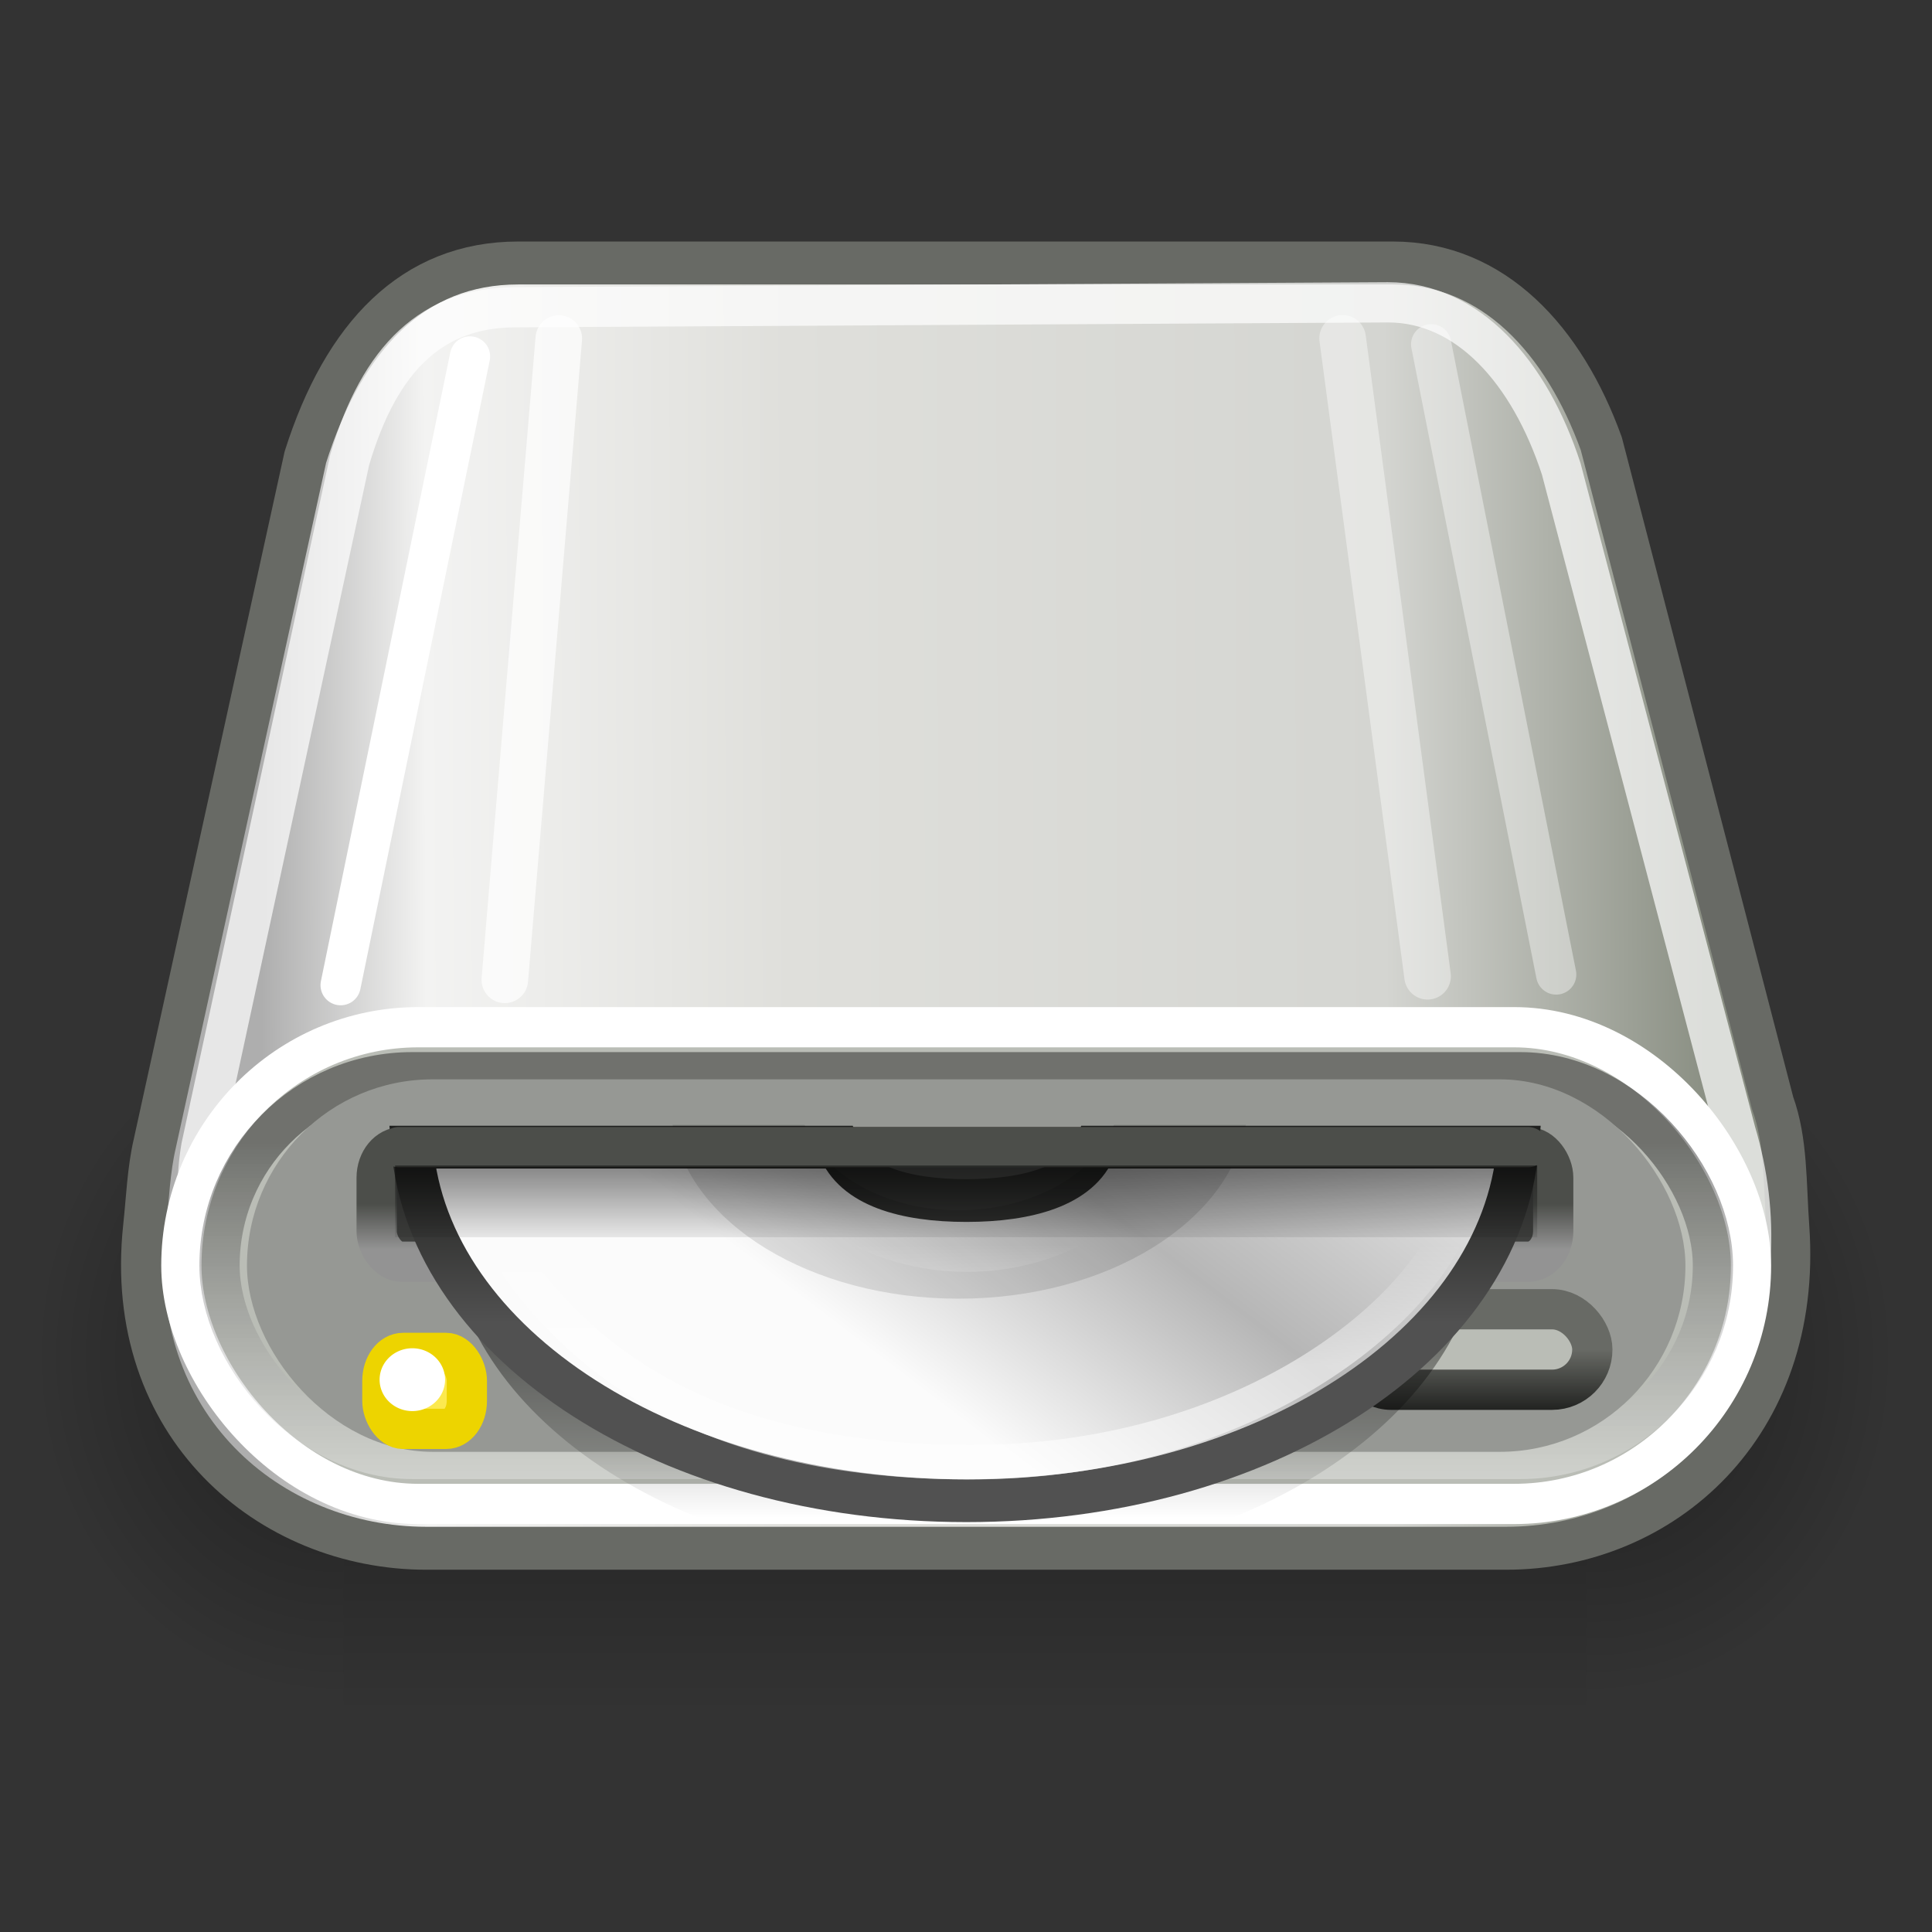 <?xml version="1.0" encoding="UTF-8" standalone="no"?>
<!-- Created with Inkscape (http://www.inkscape.org/) -->
<svg
   xmlns:dc="http://purl.org/dc/elements/1.1/"
   xmlns:cc="http://web.resource.org/cc/"
   xmlns:rdf="http://www.w3.org/1999/02/22-rdf-syntax-ns#"
   xmlns:svg="http://www.w3.org/2000/svg"
   xmlns="http://www.w3.org/2000/svg"
   xmlns:xlink="http://www.w3.org/1999/xlink"
   xmlns:sodipodi="http://sodipodi.sourceforge.net/DTD/sodipodi-0.dtd"
   xmlns:inkscape="http://www.inkscape.org/namespaces/inkscape"
   width="48px"
   height="48px"
   id="svg1306"
   sodipodi:version="0.32"
   inkscape:version="0.44"
   sodipodi:docbase="/home/jimmac/src/cvs/gnome/gnome-icon-theme/scalable/devices"
   sodipodi:docname="drive-optical.svg"
   inkscape:export-filename="/home/jimmac/Desktop/drive-optical.png"
   inkscape:export-xdpi="90"
   inkscape:export-ydpi="90">
  <rect width="100%" height="100%" fill="#333333" stroke="none"/>
  <defs
     id="defs1308">
    <linearGradient
       id="linearGradient3860">
      <stop
         style="stop-color:#686a65;stop-opacity:1;"
         offset="0"
         id="stop3862" />
      <stop
         style="stop-color:#222321;stop-opacity:1;"
         offset="1"
         id="stop3864" />
    </linearGradient>
    <linearGradient
       id="linearGradient2908">
      <stop
         style="stop-color:#f57900;stop-opacity:1;"
         offset="0"
         id="stop2910" />
      <stop
         style="stop-color:#ff9a37;stop-opacity:1;"
         offset="1"
         id="stop2912" />
    </linearGradient>
    <linearGradient
       id="linearGradient2900">
      <stop
         style="stop-color:#646464;stop-opacity:1;"
         offset="0"
         id="stop2902" />
      <stop
         style="stop-color:#a0a0a0;stop-opacity:1;"
         offset="1"
         id="stop2904" />
    </linearGradient>
    <linearGradient
       id="linearGradient3887">
      <stop
         id="stop3889"
         offset="0"
         style="stop-color:white;stop-opacity:1;" />
      <stop
         style="stop-color:#ababa1;stop-opacity:1;"
         offset="0.164"
         id="stop3044" />
      <stop
         id="stop3046"
         offset="0.865"
         style="stop-color:#babab1;stop-opacity:1;" />
      <stop
         id="stop3891"
         offset="1"
         style="stop-color:#e5e5e5;stop-opacity:1;" />
    </linearGradient>
    <linearGradient
       id="linearGradient3877">
      <stop
         style="stop-color:black;stop-opacity:1;"
         offset="0"
         id="stop3879" />
      <stop
         style="stop-color:white;stop-opacity:0.773;"
         offset="1"
         id="stop3881" />
    </linearGradient>
    <linearGradient
       id="linearGradient3865">
      <stop
         style="stop-color:#888a85;stop-opacity:1"
         offset="0"
         id="stop3867" />
      <stop
         style="stop-color:#babdb6;stop-opacity:1;"
         offset="1"
         id="stop3869" />
    </linearGradient>
    <linearGradient
       id="linearGradient3859">
      <stop
         id="stop3861"
         offset="0"
         style="stop-color:#8a8f83;stop-opacity:1;" />
      <stop
         style="stop-color:#d4d5d1;stop-opacity:1;"
         offset="0.223"
         id="stop3035" />
      <stop
         id="stop3037"
         offset="0.635"
         style="stop-color:#dfdfdb;stop-opacity:1;" />
      <stop
         style="stop-color:#f3f3f2;stop-opacity:1;"
         offset="0.886"
         id="stop3039" />
      <stop
         id="stop3863"
         offset="1"
         style="stop-color:#aeaeae;stop-opacity:1;" />
    </linearGradient>
    <linearGradient
       id="linearGradient3849">
      <stop
         id="stop3851"
         offset="0"
         style="stop-color:#fce94f;stop-opacity:1" />
      <stop
         id="stop3853"
         offset="1"
         style="stop-color:#edd400;stop-opacity:1" />
    </linearGradient>
    <linearGradient
       id="linearGradient2938">
      <stop
         style="stop-color:#4c4e4a;stop-opacity:1;"
         offset="0"
         id="stop2940" />
      <stop
         style="stop-color:#939393;stop-opacity:1;"
         offset="1"
         id="stop2942" />
    </linearGradient>
    <linearGradient
       id="linearGradient2932">
      <stop
         style="stop-color:#d3d7cf;stop-opacity:1"
         offset="0"
         id="stop2934" />
      <stop
         style="stop-color:#888a85;stop-opacity:1"
         offset="1"
         id="stop2936" />
    </linearGradient>
    <linearGradient
       id="linearGradient2278">
      <stop
         style="stop-color:#fcaf3e;stop-opacity:1;"
         offset="0"
         id="stop2280" />
      <stop
         style="stop-color:#f57900;stop-opacity:1;"
         offset="1"
         id="stop2282" />
    </linearGradient>
    <linearGradient
       id="linearGradient1942">
      <stop
         id="stop1944"
         offset="0"
         style="stop-color:white;stop-opacity:1;" />
      <stop
         id="stop1946"
         offset="1"
         style="stop-color:#d3d7cf;stop-opacity:1" />
    </linearGradient>
    <linearGradient
       id="linearGradient1936">
      <stop
         id="stop1938"
         offset="0"
         style="stop-color:#eeeeec" />
      <stop
         id="stop1940"
         offset="1"
         style="stop-color:#8a8f83;stop-opacity:1;" />
    </linearGradient>
    <linearGradient
       id="linearGradient1930">
      <stop
         style="stop-color:#d3d7cf;stop-opacity:1"
         offset="0"
         id="stop1932" />
      <stop
         style="stop-color:#888a85;stop-opacity:1"
         offset="1"
         id="stop1934" />
    </linearGradient>
    <linearGradient
       inkscape:collect="always"
       id="linearGradient5060">
      <stop
         style="stop-color:black;stop-opacity:1;"
         offset="0"
         id="stop5062" />
      <stop
         style="stop-color:black;stop-opacity:0;"
         offset="1"
         id="stop5064" />
    </linearGradient>
    <linearGradient
       id="linearGradient5048">
      <stop
         style="stop-color:black;stop-opacity:0;"
         offset="0"
         id="stop5050" />
      <stop
         id="stop5056"
         offset="0.5"
         style="stop-color:black;stop-opacity:1;" />
      <stop
         style="stop-color:black;stop-opacity:0;"
         offset="1"
         id="stop5052" />
    </linearGradient>
    <linearGradient
       y2="14.203"
       x2="35.391"
       y1="32.416"
       x1="12.274"
       gradientUnits="userSpaceOnUse"
       id="aigrd2">
      <stop
         id="stop3043"
         style="stop-color:#FBFBFB"
         offset="0" />
      <stop
         id="stop3045"
         style="stop-color:#B6B6B6"
         offset="0.5" />
      <stop
         id="stop3047"
         style="stop-color:#E4E4E4"
         offset="1" />
    </linearGradient>
    <linearGradient
       id="linearGradient4524">
      <stop
         id="stop4526"
         offset="0"
         style="stop-color:#ffffff;stop-opacity:1;" />
      <stop
         id="stop4528"
         offset="1"
         style="stop-color:#ffffff;stop-opacity:0;" />
    </linearGradient>
    <linearGradient
       id="linearGradient4538">
      <stop
         id="stop4540"
         offset="0"
         style="stop-color:#515151;stop-opacity:1;" />
      <stop
         id="stop4542"
         offset="1"
         style="stop-color:#1f201e;stop-opacity:1;" />
    </linearGradient>
    <linearGradient
       id="linearGradient3167"
       inkscape:collect="always">
      <stop
         id="stop3169"
         offset="0"
         style="stop-color:#000000;stop-opacity:1;" />
      <stop
         id="stop3171"
         offset="1"
         style="stop-color:#000000;stop-opacity:0;" />
    </linearGradient>
    <linearGradient
       id="linearGradient4062"
       inkscape:collect="always">
      <stop
         id="stop4064"
         offset="0"
         style="stop-color:#000000;stop-opacity:1" />
      <stop
         id="stop4066"
         offset="1"
         style="stop-color:#000000;stop-opacity:0" />
    </linearGradient>
    <linearGradient
       id="linearGradient5216">
      <stop
         id="stop5218"
         offset="0"
         style="stop-color:#888a85;stop-opacity:1;" />
      <stop
         id="stop5220"
         offset="1"
         style="stop-color:white;stop-opacity:1;" />
    </linearGradient>
    <linearGradient
       inkscape:collect="always"
       xlink:href="#linearGradient1936"
       id="linearGradient1978"
       gradientUnits="userSpaceOnUse"
       gradientTransform="translate(-8,1)"
       x1="43.014"
       y1="29.191"
       x2="43.212"
       y2="30.343" />
    <linearGradient
       inkscape:collect="always"
       xlink:href="#linearGradient1930"
       id="linearGradient1980"
       gradientUnits="userSpaceOnUse"
       gradientTransform="matrix(0.221,0,0,0.755,29.702,16.584)"
       x1="24"
       y1="20.509"
       x2="24"
       y2="15.231" />
    <linearGradient
       inkscape:collect="always"
       xlink:href="#linearGradient5216"
       id="linearGradient1982"
       gradientUnits="userSpaceOnUse"
       gradientTransform="matrix(1,0,0,0.999,-1.017,-2.068)"
       x1="31.287"
       y1="29.504"
       x2="31.287"
       y2="30.3" />
    <linearGradient
       inkscape:collect="always"
       xlink:href="#aigrd2"
       id="linearGradient1984"
       gradientUnits="userSpaceOnUse"
       gradientTransform="matrix(0.721,0,0,0.478,-71.912,28.378)"
       x1="16.867"
       y1="29.011"
       x2="31.727"
       y2="15.821" />
    <linearGradient
       inkscape:collect="always"
       xlink:href="#linearGradient4538"
       id="linearGradient1986"
       gradientUnits="userSpaceOnUse"
       gradientTransform="matrix(1,0,0,1.008,0,-0.203)"
       x1="-53.137"
       y1="43.688"
       x2="-53.137"
       y2="40.001" />
    <linearGradient
       inkscape:collect="always"
       xlink:href="#linearGradient4524"
       id="linearGradient1988"
       gradientUnits="userSpaceOnUse"
       gradientTransform="matrix(0.585,0,0,-0.356,-68.777,48.361)"
       x1="24.201"
       y1="10.068"
       x2="24.201"
       y2="17.644" />
    <linearGradient
       inkscape:collect="always"
       xlink:href="#linearGradient3167"
       id="linearGradient1990"
       gradientUnits="userSpaceOnUse"
       gradientTransform="matrix(1.001,0,0,1,-1.049,-2.093)"
       x1="14.312"
       y1="28.998"
       x2="14.312"
       y2="30.005" />
    <radialGradient
       inkscape:collect="always"
       xlink:href="#linearGradient2278"
       id="radialGradient1992"
       gradientUnits="userSpaceOnUse"
       gradientTransform="matrix(0.683,-3.777085e-8,0,0.526,4.036,14.42)"
       cx="13.13"
       cy="32.495"
       fx="13.13"
       fy="32.495"
       r="2" />
    <linearGradient
       inkscape:collect="always"
       xlink:href="#linearGradient1942"
       id="linearGradient1994"
       gradientUnits="userSpaceOnUse"
       gradientTransform="matrix(0.13,0,0,0.501,9.87,21.944)"
       x1="24"
       y1="20.563"
       x2="24"
       y2="15.66" />
    <linearGradient
       inkscape:collect="always"
       xlink:href="#linearGradient3859"
       id="linearGradient2899"
       gradientUnits="userSpaceOnUse"
       gradientTransform="matrix(1.166,0,0,1.867,-4.01,-7.493)"
       x1="39.847"
       y1="17.289"
       x2="9.015"
       y2="17.47" />
    <linearGradient
       inkscape:collect="always"
       xlink:href="#linearGradient3167"
       id="linearGradient2917"
       gradientUnits="userSpaceOnUse"
       gradientTransform="matrix(1.156,0,0,6.571,-4.902,-163.982)"
       x1="14.312"
       y1="28.998"
       x2="14.312"
       y2="29.687" />
    <linearGradient
       inkscape:collect="always"
       xlink:href="#linearGradient2938"
       id="linearGradient2925"
       gradientUnits="userSpaceOnUse"
       gradientTransform="matrix(1.168,0,0,1.414,-5.224,-11.809)"
       x1="31.287"
       y1="29.504"
       x2="31.287"
       y2="30.3" />
    <linearGradient
       inkscape:collect="always"
       xlink:href="#linearGradient4062"
       id="linearGradient3857"
       gradientUnits="userSpaceOnUse"
       gradientTransform="matrix(1.118,0,0,0.964,-4.513,3.283)"
       x1="35.969"
       y1="29.06"
       x2="35.969"
       y2="35.713" />
    <linearGradient
       inkscape:collect="always"
       xlink:href="#linearGradient3877"
       id="linearGradient3883"
       x1="75"
       y1="56.938"
       x2="75"
       y2="63.92"
       gradientUnits="userSpaceOnUse"
       gradientTransform="matrix(1.197,0,0,1.201,-76.532,-40.016)" />
    <linearGradient
       inkscape:collect="always"
       xlink:href="#linearGradient5048"
       id="linearGradient3903"
       gradientUnits="userSpaceOnUse"
       gradientTransform="matrix(2.774,0,0,1.97,-1892.179,-872.885)"
       x1="302.857"
       y1="366.648"
       x2="302.857"
       y2="609.505" />
    <radialGradient
       inkscape:collect="always"
       xlink:href="#linearGradient5060"
       id="radialGradient3905"
       gradientUnits="userSpaceOnUse"
       gradientTransform="matrix(2.774,0,0,1.97,-1891.633,-872.885)"
       cx="605.714"
       cy="486.648"
       fx="605.714"
       fy="486.648"
       r="117.143" />
    <radialGradient
       inkscape:collect="always"
       xlink:href="#linearGradient5060"
       id="radialGradient3907"
       gradientUnits="userSpaceOnUse"
       gradientTransform="matrix(-2.774,0,0,1.97,112.762,-872.885)"
       cx="605.714"
       cy="486.648"
       fx="605.714"
       fy="486.648"
       r="117.143" />
    <linearGradient
       y2="36.377"
       x2="20.329"
       y1="33.062"
       x1="15.335"
       gradientTransform="matrix(0.274,0,-0.424,1,37.747,-6.25e-2)"
       gradientUnits="userSpaceOnUse"
       id="linearGradient3276"
       xlink:href="#linearGradient2909"
       inkscape:collect="always" />
    <linearGradient
       gradientTransform="matrix(0.5,0,-0.28,1,31.942,0)"
       y2="36.377"
       x2="20.329"
       y1="33.062"
       x1="15.335"
       gradientUnits="userSpaceOnUse"
       id="linearGradient2921"
       xlink:href="#linearGradient2909"
       inkscape:collect="always" />
    <linearGradient
       gradientUnits="userSpaceOnUse"
       y2="36.377"
       x2="20.329"
       y1="33.062"
       x1="15.335"
       id="linearGradient2915"
       xlink:href="#linearGradient2909"
       inkscape:collect="always" />
    <linearGradient
       y2="36.459"
       x2="22.938"
       y1="38"
       x1="22.938"
       gradientTransform="matrix(1.071,0,0,1.8,-1.714,-31.337)"
       gradientUnits="userSpaceOnUse"
       id="linearGradient2905"
       xlink:href="#linearGradient3061"
       inkscape:collect="always" />
    <linearGradient
       y2="37.25"
       x2="23.5"
       y1="33.25"
       x1="23.5"
       gradientTransform="matrix(0.987,0,0,1,0.165,-0.938)"
       gradientUnits="userSpaceOnUse"
       id="linearGradient2903"
       xlink:href="#linearGradient3124"
       inkscape:collect="always" />
    <linearGradient
       y2="16.387"
       x2="20.417"
       y1="16.387"
       x1="1.723"
       gradientTransform="matrix(1,0,0,0.9,0,1.85)"
       gradientUnits="userSpaceOnUse"
       id="linearGradient2901"
       xlink:href="#linearGradient2864"
       inkscape:collect="always" />
    <linearGradient
       gradientTransform="matrix(2.153,0,0,2.209,0.191,0.768)"
       y2="3.274"
       x2="12.047"
       y1="13.726"
       x1="12.169"
       gradientUnits="userSpaceOnUse"
       id="linearGradient2882"
       xlink:href="#linearGradient2853"
       inkscape:collect="always" />
    <linearGradient
       gradientUnits="userSpaceOnUse"
       y2="9.334"
       x2="12.988"
       y1="13.334"
       x1="11.976"
       id="linearGradient2877"
       xlink:href="#linearGradient2871"
       inkscape:collect="always" />
    <linearGradient
       gradientUnits="userSpaceOnUse"
       y2="8"
       x2="33.988"
       y1="12.459"
       x1="35"
       id="linearGradient2869"
       xlink:href="#linearGradient2863"
       inkscape:collect="always" />
    <radialGradient
       r="1.326"
       fy="25.907"
       fx="11.932"
       cy="25.907"
       cx="11.932"
       gradientTransform="matrix(1.354,0,0,1.083,-4.219,-2.006)"
       gradientUnits="userSpaceOnUse"
       id="radialGradient3156"
       xlink:href="#linearGradient2826"
       inkscape:collect="always" />
    <radialGradient
       r="1.326"
       fy="26.99"
       fx="11.932"
       cy="26.99"
       cx="11.932"
       gradientTransform="matrix(1.354,0,0,1.083,-4.219,-2.006)"
       gradientUnits="userSpaceOnUse"
       id="radialGradient3154"
       xlink:href="#linearGradient2826"
       inkscape:collect="always" />
    <radialGradient
       r="1.326"
       fy="25.907"
       fx="11.932"
       cy="25.907"
       cx="11.932"
       gradientTransform="matrix(1.354,0,0,1.083,-4.219,-2.006)"
       gradientUnits="userSpaceOnUse"
       id="radialGradient3152"
       xlink:href="#linearGradient2826"
       inkscape:collect="always" />
    <radialGradient
       r="1.326"
       fy="26.99"
       fx="11.932"
       cy="26.99"
       cx="11.932"
       gradientTransform="matrix(1.354,0,0,1.083,-4.219,-2.006)"
       gradientUnits="userSpaceOnUse"
       id="radialGradient3150"
       xlink:href="#linearGradient2826"
       inkscape:collect="always" />
    <radialGradient
       r="1.326"
       fy="25.907"
       fx="11.932"
       cy="25.907"
       cx="11.932"
       gradientTransform="matrix(1.354,0,0,1.083,-4.219,-2.006)"
       gradientUnits="userSpaceOnUse"
       id="radialGradient3140"
       xlink:href="#linearGradient2826"
       inkscape:collect="always" />
    <radialGradient
       r="1.326"
       fy="26.99"
       fx="11.932"
       cy="26.99"
       cx="11.932"
       gradientTransform="matrix(1.354,0,0,1.083,-4.219,-2.006)"
       gradientUnits="userSpaceOnUse"
       id="radialGradient3138"
       xlink:href="#linearGradient2826"
       inkscape:collect="always" />
    <radialGradient
       r="1.326"
       fy="26.99"
       fx="11.932"
       cy="26.99"
       cx="11.932"
       gradientTransform="matrix(1.354,0,0,1.083,-4.219,-2.006)"
       gradientUnits="userSpaceOnUse"
       id="radialGradient3079"
       xlink:href="#linearGradient2826"
       inkscape:collect="always" />
    <linearGradient
       gradientUnits="userSpaceOnUse"
       y2="0.514"
       x2="7.401"
       y1="2.039"
       x1="7.452"
       id="linearGradient3075"
       xlink:href="#linearGradient3069"
       inkscape:collect="always" />
    <linearGradient
       gradientTransform="matrix(0.795,0,0,1.001,-0.824,-0.291)"
       gradientUnits="userSpaceOnUse"
       y2="35"
       x2="12.463"
       y1="35"
       x1="7.425"
       id="linearGradient3035"
       xlink:href="#linearGradient3029"
       inkscape:collect="always" />
    <linearGradient
       y2="5.117"
       x2="3.481"
       y1="13.969"
       x1="8.998"
       gradientTransform="matrix(2.594,0,0,2.058,3.106,8.062)"
       gradientUnits="userSpaceOnUse"
       id="linearGradient2855"
       xlink:href="#linearGradient2839"
       inkscape:collect="always" />
    <linearGradient
       gradientUnits="userSpaceOnUse"
       y2="21.218"
       x2="24.938"
       y1="32.211"
       x1="28.252"
       id="linearGradient2845"
       xlink:href="#linearGradient2884"
       inkscape:collect="always" />
    <radialGradient
       gradientUnits="userSpaceOnUse"
       gradientTransform="matrix(1.354,0,0,1.083,-4.219,-2.006)"
       r="1.326"
       fy="25.907"
       fx="11.932"
       cy="25.907"
       cx="11.932"
       id="radialGradient2833"
       xlink:href="#linearGradient2826"
       inkscape:collect="always" />
    <linearGradient
       y2="7.46"
       x2="10.026"
       y1="1.898"
       x1="10.026"
       gradientUnits="userSpaceOnUse"
       id="linearGradient2820"
       xlink:href="#linearGradient2828"
       inkscape:collect="always" />
    <linearGradient
       y2="27.501"
       x2="17"
       y1="24.502"
       x1="5"
       gradientTransform="translate(0,-10)"
       gradientUnits="userSpaceOnUse"
       id="linearGradient3253"
       xlink:href="#linearGradient2874"
       inkscape:collect="always" />
    <linearGradient
       gradientTransform="translate(0,-0.453)"
       gradientUnits="userSpaceOnUse"
       y2="13.979"
       x2="9.899"
       y1="20"
       x1="9.899"
       id="linearGradient3251"
       xlink:href="#linearGradient2900"
       inkscape:collect="always" />
    <radialGradient
       r="2"
       fy="17"
       fx="0"
       cy="17"
       cx="0"
       gradientTransform="matrix(2,0,0,1.5,18,-8.953)"
       gradientUnits="userSpaceOnUse"
       id="radialGradient2896"
       xlink:href="#linearGradient2886"
       inkscape:collect="always" />
    <radialGradient
       gradientUnits="userSpaceOnUse"
       gradientTransform="matrix(2,0,0,1.5,-4,-42.047)"
       r="2"
       fy="17"
       fx="0"
       cy="17"
       cx="0"
       id="radialGradient2892"
       xlink:href="#linearGradient2886"
       inkscape:collect="always" />
    <linearGradient
       gradientUnits="userSpaceOnUse"
       y2="2.183"
       x2="6.33"
       y1="9.494"
       x1="6.33"
       id="linearGradient2834"
       xlink:href="#linearGradient2828"
       inkscape:collect="always" />
    <linearGradient
       gradientTransform="matrix(2.865,0,0,2.5,0.939,3.75)"
       gradientUnits="userSpaceOnUse"
       y2="9.115"
       x2="15.645"
       y1="2.035"
       x1="15.645"
       id="linearGradient2850"
       xlink:href="#linearGradient2844"
       inkscape:collect="always" />
    <linearGradient
       gradientTransform="matrix(2.865,0,0,2.5,0.939,6.25)"
       gradientUnits="userSpaceOnUse"
       y2="2.653"
       x2="6.276"
       y1="9.96"
       x1="7.456"
       id="linearGradient2782"
       xlink:href="#linearGradient2776"
       inkscape:collect="always" />
    <linearGradient
       id="linearGradient2776">
      <stop
         id="stop2778"
         offset="0"
         style="stop-color:#a9a9a8;stop-opacity:1;" />
      <stop
         id="stop2780"
         offset="1"
         style="stop-color:#d8d8d3;stop-opacity:1;" />
    </linearGradient>
    <linearGradient
       id="linearGradient2844">
      <stop
         id="stop2846"
         offset="0"
         style="stop-color:#999e93;stop-opacity:1;" />
      <stop
         id="stop2848"
         offset="1"
         style="stop-color:#5c6157;stop-opacity:1;" />
    </linearGradient>
    <linearGradient
       id="linearGradient2828">
      <stop
         id="stop2830"
         offset="0"
         style="stop-color:white;stop-opacity:1;" />
      <stop
         style="stop-color:#969696;stop-opacity:0.959;"
         offset="0.5"
         id="stop2822" />
      <stop
         id="stop2832"
         offset="1"
         style="stop-color:#797979;stop-opacity:0;" />
    </linearGradient>
    <linearGradient
       id="linearGradient2864">
      <stop
         id="stop2866"
         offset="0"
         style="stop-color:#888a85;stop-opacity:1" />
      <stop
         id="stop2868"
         offset="1"
         style="stop-color:#2e3436;stop-opacity:1" />
    </linearGradient>
    <linearGradient
       id="linearGradient2874">
      <stop
         id="stop2876"
         offset="0"
         style="stop-color:#555753;stop-opacity:0;" />
      <stop
         style="stop-color:#555753;stop-opacity:1;"
         offset="0.5"
         id="stop2882" />
      <stop
         id="stop2878"
         offset="1"
         style="stop-color:#555753;stop-opacity:0;" />
    </linearGradient>
    <linearGradient
       id="linearGradient2886"
       inkscape:collect="always">
      <stop
         id="stop2888"
         offset="0"
         style="stop-color:black;stop-opacity:1;" />
      <stop
         id="stop2890"
         offset="1"
         style="stop-color:black;stop-opacity:0;" />
    </linearGradient>
    <linearGradient
       id="linearGradient3219">
      <stop
         id="stop3221"
         offset="0"
         style="stop-color:black;stop-opacity:0;" />
      <stop
         style="stop-color:black;stop-opacity:1;"
         offset="0.5"
         id="stop2908" />
      <stop
         id="stop3224"
         offset="1"
         style="stop-color:black;stop-opacity:0;" />
    </linearGradient>
    <linearGradient
       id="linearGradient2826">
      <stop
         id="stop2828"
         offset="0"
         style="stop-color:white;stop-opacity:1;" />
      <stop
         id="stop2831"
         offset="1"
         style="stop-color:#888a85;stop-opacity:1;" />
    </linearGradient>
    <linearGradient
       id="linearGradient2839">
      <stop
         id="stop2841"
         offset="0"
         style="stop-color:white;stop-opacity:0.258;" />
      <stop
         style="stop-color:white;stop-opacity:1;"
         offset="0.547"
         id="stop2847" />
      <stop
         id="stop2849"
         offset="0.662"
         style="stop-color:white;stop-opacity:0.247;" />
      <stop
         style="stop-color:white;stop-opacity:0.835;"
         offset="0.875"
         id="stop2851" />
      <stop
         id="stop2843"
         offset="1"
         style="stop-color:white;stop-opacity:0;" />
    </linearGradient>
    <linearGradient
       id="linearGradient3029"
       inkscape:collect="always">
      <stop
         id="stop3031"
         offset="0"
         style="stop-color:white;stop-opacity:1;" />
      <stop
         id="stop3033"
         offset="1"
         style="stop-color:white;stop-opacity:0;" />
    </linearGradient>
    <linearGradient
       id="linearGradient3061">
      <stop
         id="stop3063"
         offset="0"
         style="stop-color:#444;stop-opacity:1;" />
      <stop
         style="stop-color:white;stop-opacity:0.498;"
         offset="0"
         id="stop3132" />
      <stop
         id="stop3065"
         offset="1"
         style="stop-color:white;stop-opacity:0;" />
    </linearGradient>
    <linearGradient
       id="linearGradient3069">
      <stop
         id="stop3071"
         offset="0"
         style="stop-color:#d8d9d6;stop-opacity:1;" />
      <stop
         id="stop3073"
         offset="1"
         style="stop-color:#e6e7e5;stop-opacity:0;" />
    </linearGradient>
    <linearGradient
       id="linearGradient3124"
       inkscape:collect="always">
      <stop
         id="stop3126"
         offset="0"
         style="stop-color:white;stop-opacity:1;" />
      <stop
         id="stop3128"
         offset="1"
         style="stop-color:white;stop-opacity:0;" />
    </linearGradient>
    <linearGradient
       id="linearGradient2853">
      <stop
         id="stop2855"
         offset="0"
         style="stop-color:white;stop-opacity:1;" />
      <stop
         style="stop-color:#e0e0e0;stop-opacity:1;"
         offset="0.135"
         id="stop2861" />
      <stop
         id="stop2857"
         offset="1"
         style="stop-color:white;stop-opacity:1;" />
    </linearGradient>
    <linearGradient
       id="linearGradient2863"
       inkscape:collect="always">
      <stop
         id="stop2865"
         offset="0"
         style="stop-color:black;stop-opacity:1;" />
      <stop
         id="stop2867"
         offset="1"
         style="stop-color:black;stop-opacity:0;" />
    </linearGradient>
    <linearGradient
       id="linearGradient2871"
       inkscape:collect="always">
      <stop
         id="stop2873"
         offset="0"
         style="stop-color:white;stop-opacity:1;" />
      <stop
         id="stop2875"
         offset="1"
         style="stop-color:white;stop-opacity:0;" />
    </linearGradient>
    <linearGradient
       id="linearGradient2884">
      <stop
         style="stop-color:white;stop-opacity:0.258;"
         offset="0"
         id="stop2886" />
      <stop
         id="stop2889"
         offset="0.547"
         style="stop-color:white;stop-opacity:1;" />
      <stop
         style="stop-color:white;stop-opacity:0.247;"
         offset="0.662"
         id="stop2891" />
      <stop
         id="stop2893"
         offset="0.875"
         style="stop-color:white;stop-opacity:0.835;" />
      <stop
         style="stop-color:white;stop-opacity:0"
         offset="1"
         id="stop2895" />
    </linearGradient>
    <linearGradient
       id="linearGradient2909">
      <stop
         id="stop2911"
         offset="0"
         style="stop-color:white;stop-opacity:0;" />
      <stop
         style="stop-color:white;stop-opacity:1;"
         offset="0.5"
         id="stop2917" />
      <stop
         id="stop2913"
         offset="1"
         style="stop-color:white;stop-opacity:0;" />
    </linearGradient>
    <linearGradient
       inkscape:collect="always"
       xlink:href="#linearGradient2900"
       id="linearGradient3310"
       gradientUnits="userSpaceOnUse"
       gradientTransform="matrix(0.963,0,0,0.963,0.883,1.157)"
       x1="22.601"
       y1="29.233"
       x2="22.601"
       y2="35.258" />
    <linearGradient
       inkscape:collect="always"
       xlink:href="#linearGradient1930"
       id="linearGradient3312"
       gradientTransform="scale(1.732,0.577)"
       x1="2.887"
       y1="27.713"
       x2="9.815"
       y2="27.713"
       gradientUnits="userSpaceOnUse" />
    <linearGradient
       inkscape:collect="always"
       xlink:href="#linearGradient2938"
       id="linearGradient3314"
       gradientUnits="userSpaceOnUse"
       gradientTransform="matrix(1.168,0,0,1.414,-5.224,-11.809)"
       x1="31.287"
       y1="29.504"
       x2="31.287"
       y2="30.3" />
    <radialGradient
       inkscape:collect="always"
       xlink:href="#linearGradient4264"
       id="radialGradient4270"
       cx="23.202"
       cy="27.096"
       fx="23.202"
       fy="27.096"
       r="23.555"
       gradientTransform="matrix(1,0,0,0.651,-5.289283e-16,9.456)"
       gradientUnits="userSpaceOnUse" />
    <linearGradient
       id="linearGradient4228">
      <stop
         style="stop-color:#bbbbbb;stop-opacity:1;"
         offset="0"
         id="stop4230" />
      <stop
         style="stop-color:#9f9f9f;stop-opacity:1;"
         offset="1"
         id="stop4232" />
    </linearGradient>
    <linearGradient
       id="linearGradient4244">
      <stop
         style="stop-color:#e4e4e4;stop-opacity:1;"
         offset="0"
         id="stop4246" />
      <stop
         style="stop-color:#d3d3d3;stop-opacity:1;"
         offset="1"
         id="stop4248" />
    </linearGradient>
    <linearGradient
       inkscape:collect="always"
       id="linearGradient4254">
      <stop
         style="stop-color:#ffffff;stop-opacity:1;"
         offset="0"
         id="stop4256" />
      <stop
         style="stop-color:#ffffff;stop-opacity:0;"
         offset="1"
         id="stop4258" />
    </linearGradient>
    <linearGradient
       inkscape:collect="always"
       id="linearGradient4264">
      <stop
         style="stop-color:#000000;stop-opacity:1;"
         offset="0"
         id="stop4266" />
      <stop
         style="stop-color:#000000;stop-opacity:0;"
         offset="1"
         id="stop4268" />
    </linearGradient>
    <linearGradient
       id="linearGradient6036"
       inkscape:collect="always">
      <stop
         id="stop6038"
         offset="0"
         style="stop-color:#ffffff;stop-opacity:1;" />
      <stop
         id="stop6040"
         offset="1"
         style="stop-color:#ffffff;stop-opacity:0;" />
    </linearGradient>
    <linearGradient
       y2="34.307"
       x2="32.511"
       y1="11.188"
       x1="14.997"
       gradientUnits="userSpaceOnUse"
       id="aigrd1">
      <stop
         id="stop3034"
         style="stop-color:#EBEBEB"
         offset="0" />
      <stop
         id="stop3036"
         style="stop-color:#FFFFFF"
         offset="0.5" />
      <stop
         id="stop3038"
         style="stop-color:#EBEBEB"
         offset="1" />
    </linearGradient>
    <linearGradient
       id="linearGradient2165"
       inkscape:collect="always">
      <stop
         id="stop2167"
         offset="0"
         style="stop-color:#000000;stop-opacity:1;" />
      <stop
         id="stop2169"
         offset="1"
         style="stop-color:#000000;stop-opacity:0;" />
    </linearGradient>
    <linearGradient
       id="linearGradient2315"
       inkscape:collect="always">
      <stop
         id="stop2317"
         offset="0"
         style="stop-color:#656565;stop-opacity:1;" />
      <stop
         id="stop2319"
         offset="1"
         style="stop-color:#656565;stop-opacity:0;" />
    </linearGradient>
    <linearGradient
       id="linearGradient2329"
       inkscape:collect="always">
      <stop
         id="stop2331"
         offset="0"
         style="stop-color:#000000;stop-opacity:1;" />
      <stop
         id="stop2333"
         offset="1"
         style="stop-color:#000000;stop-opacity:0;" />
    </linearGradient>
    <linearGradient
       id="linearGradient2345">
      <stop
         id="stop2347"
         offset="0"
         style="stop-color:#d9d9d9;stop-opacity:1;" />
      <stop
         id="stop2349"
         offset="1"
         style="stop-color:#eeeeee;stop-opacity:0;" />
    </linearGradient>
    <linearGradient
       inkscape:collect="always"
       id="linearGradient2351">
      <stop
         style="stop-color:#656565;stop-opacity:1;"
         offset="0"
         id="stop2353" />
      <stop
         style="stop-color:#656565;stop-opacity:0;"
         offset="1"
         id="stop2355" />
    </linearGradient>
    <linearGradient
       id="linearGradient3446">
      <stop
         id="stop3448"
         offset="0"
         style="stop-color:black;stop-opacity:0;" />
      <stop
         style="stop-color:black;stop-opacity:1;"
         offset="0.5"
         id="stop3450" />
      <stop
         id="stop3452"
         offset="1"
         style="stop-color:black;stop-opacity:0;" />
    </linearGradient>
    <linearGradient
       y2="21.988"
       x2="26.194"
       y1="34.172"
       x1="26.333"
       gradientTransform="matrix(0.8,0,0,0.552,4.726,20.599)"
       gradientUnits="userSpaceOnUse"
       id="linearGradient3809"
       xlink:href="#linearGradient2345"
       inkscape:collect="always" />
    <linearGradient
       y2="34.201"
       x2="24.307"
       y1="32.791"
       x1="24.307"
       gradientTransform="matrix(1,0,0,0.799,-9.653736e-16,6.605)"
       gradientUnits="userSpaceOnUse"
       id="linearGradient3807"
       xlink:href="#linearGradient2315"
       inkscape:collect="always" />
    <linearGradient
       gradientUnits="userSpaceOnUse"
       y2="32.938"
       x2="23.375"
       y1="28.434"
       x1="23.375"
       id="linearGradient3805"
       xlink:href="#linearGradient2329"
       inkscape:collect="always" />
    <linearGradient
       gradientUnits="userSpaceOnUse"
       y2="32.938"
       x2="23.375"
       y1="28.434"
       x1="23.375"
       id="linearGradient3803"
       xlink:href="#linearGradient2329"
       inkscape:collect="always" />
    <linearGradient
       gradientUnits="userSpaceOnUse"
       y2="37.609"
       x2="24.307"
       y1="33.693"
       x1="24.307"
       id="linearGradient3801"
       xlink:href="#linearGradient2351"
       inkscape:collect="always" />
    <radialGradient
       gradientUnits="userSpaceOnUse"
       gradientTransform="matrix(1,0,0,0.695,0,10.3)"
       r="17.678"
       fy="33.769"
       fx="24.218"
       cy="33.769"
       cx="24.218"
       id="radialGradient3799"
       xlink:href="#linearGradient2165"
       inkscape:collect="always" />
    <linearGradient
       y2="54.698"
       x2="48.799"
       y1="3.61"
       x1="10.502"
       gradientTransform="matrix(0.739,0,0,0.509,6.216,21.992)"
       gradientUnits="userSpaceOnUse"
       id="linearGradient3797"
       xlink:href="#linearGradient6036"
       inkscape:collect="always" />
    <linearGradient
       y2="34.307"
       x2="32.511"
       y1="11.188"
       x1="14.997"
       gradientTransform="matrix(0.953,0,0,0.657,1.345,19.22)"
       gradientUnits="userSpaceOnUse"
       id="linearGradient3795"
       xlink:href="#aigrd1"
       inkscape:collect="always" />
    <radialGradient
       inkscape:collect="always"
       xlink:href="#linearGradient4264"
       id="radialGradient3793"
       cx="23.202"
       cy="27.096"
       fx="23.202"
       fy="27.096"
       r="23.555"
       gradientTransform="matrix(1,0,0,0.651,-5.289283e-16,9.456)"
       gradientUnits="userSpaceOnUse" />
    <linearGradient
       gradientTransform="translate(0,-1.945)"
       inkscape:collect="always"
       xlink:href="#linearGradient4254"
       id="linearGradient3791"
       x1="12.378"
       y1="4.433"
       x2="44.096"
       y2="47.621"
       gradientUnits="userSpaceOnUse" />
    <radialGradient
       inkscape:collect="always"
       xlink:href="#linearGradient4244"
       id="radialGradient3789"
       cx="15.571"
       cy="2.959"
       fx="15.571"
       fy="2.959"
       r="20.936"
       gradientTransform="matrix(1.286,0.782,-0.711,1.17,-2.354,-6.821)"
       gradientUnits="userSpaceOnUse" />
    <linearGradient
       gradientTransform="translate(0,-1.945)"
       inkscape:collect="always"
       xlink:href="#linearGradient4228"
       id="linearGradient3787"
       x1="7.605"
       y1="28.481"
       x2="36.183"
       y2="40.944"
       gradientUnits="userSpaceOnUse" />
    <linearGradient
       id="linearGradient3781">
      <stop
         style="stop-color:#bbbbbb;stop-opacity:1;"
         offset="0"
         id="stop3783" />
      <stop
         style="stop-color:#9f9f9f;stop-opacity:1;"
         offset="1"
         id="stop3785" />
    </linearGradient>
    <linearGradient
       id="linearGradient3775">
      <stop
         style="stop-color:#e4e4e4;stop-opacity:1;"
         offset="0"
         id="stop3777" />
      <stop
         style="stop-color:#d3d3d3;stop-opacity:1;"
         offset="1"
         id="stop3779" />
    </linearGradient>
    <linearGradient
       y2="34.307"
       x2="32.511"
       y1="11.188"
       x1="14.997"
       gradientUnits="userSpaceOnUse"
       id="linearGradient3749">
      <stop
         id="stop3751"
         style="stop-color:#EBEBEB"
         offset="0" />
      <stop
         id="stop3753"
         style="stop-color:#FFFFFF"
         offset="0.5" />
      <stop
         id="stop3755"
         style="stop-color:#EBEBEB"
         offset="1" />
    </linearGradient>
    <linearGradient
       id="linearGradient3725">
      <stop
         id="stop3727"
         offset="0"
         style="stop-color:#d9d9d9;stop-opacity:1;" />
      <stop
         id="stop3729"
         offset="1"
         style="stop-color:#eeeeee;stop-opacity:0;" />
    </linearGradient>
    <linearGradient
       y2="609.505"
       x2="302.857"
       y1="366.648"
       x1="302.857"
       gradientTransform="matrix(2.774,0,0,1.97,-1892.179,-872.885)"
       gradientUnits="userSpaceOnUse"
       id="linearGradient3717"
       xlink:href="#linearGradient5048"
       inkscape:collect="always" />
    <linearGradient
       id="linearGradient3709">
      <stop
         id="stop3711"
         offset="0"
         style="stop-color:black;stop-opacity:0;" />
      <stop
         style="stop-color:black;stop-opacity:1;"
         offset="0.5"
         id="stop3713" />
      <stop
         id="stop3715"
         offset="1"
         style="stop-color:black;stop-opacity:0;" />
    </linearGradient>
    <radialGradient
       r="117.143"
       fy="486.648"
       fx="605.714"
       cy="486.648"
       cx="605.714"
       gradientTransform="matrix(2.774,0,0,1.97,-1891.633,-872.885)"
       gradientUnits="userSpaceOnUse"
       id="radialGradient3707"
       xlink:href="#linearGradient5060"
       inkscape:collect="always" />
    <radialGradient
       r="117.143"
       fy="486.648"
       fx="605.714"
       cy="486.648"
       cx="605.714"
       gradientTransform="matrix(-2.774,0,0,1.97,112.762,-872.885)"
       gradientUnits="userSpaceOnUse"
       id="radialGradient3699"
       xlink:href="#linearGradient5060"
       inkscape:collect="always" />
    <linearGradient
       inkscape:collect="always"
       xlink:href="#linearGradient3860"
       id="linearGradient3866"
       x1="36.561"
       y1="33.528"
       x2="36.561"
       y2="35.028"
       gradientUnits="userSpaceOnUse" />
  </defs>
  <sodipodi:namedview
     id="base"
     pagecolor="#ffffff"
     bordercolor="#c5c5c5"
     borderopacity="1"
     inkscape:pageopacity="0.0"
     inkscape:pageshadow="2"
     inkscape:zoom="1"
     inkscape:cx="37.431423"
     inkscape:cy="21.900931"
     inkscape:current-layer="layer1"
     showgrid="false"
     inkscape:grid-bbox="true"
     inkscape:document-units="px"
     stroke="#888a85"
     fill="#babdb6"
     inkscape:window-width="1000"
     inkscape:window-height="813"
     inkscape:window-x="2281"
     inkscape:window-y="204"
     inkscape:showpageshadow="false"
     inkscape:guide-points="false"
     inkscape:object-points="true"
     inkscape:object-paths="false"
     inkscape:guide-bbox="true"
     gridspacingx="0.5px"
     gridspacingy="0.5px"
     gridempspacing="2"
     inkscape:grid-points="false"
     showguides="false"
     showborder="true">
    <sodipodi:guide
       orientation="horizontal"
       position="2.812"
       id="guide2906" />
  </sodipodi:namedview>
  <g
     id="layer1"
     inkscape:label="Layer 1"
     inkscape:groupmode="layer">
    <g
       transform="matrix(2.30506e-2,0,0,3.669526e-2,44.473,30.536)"
       id="g3895">
      <rect
         style="opacity:0.402;color:black;fill:url(#linearGradient3903);fill-opacity:1;fill-rule:nonzero;stroke:none;stroke-width:1;stroke-linecap:round;stroke-linejoin:miter;marker:none;marker-start:none;marker-mid:none;marker-end:none;stroke-miterlimit:4;stroke-dasharray:none;stroke-dashoffset:0;stroke-opacity:1;visibility:visible;display:inline;overflow:visible"
         id="rect3897"
         width="1339.633"
         height="478.357"
         x="-1559.252"
         y="-150.697" />
      <path
         style="opacity:0.402;color:black;fill:url(#radialGradient3905);fill-opacity:1;fill-rule:nonzero;stroke:none;stroke-width:1;stroke-linecap:round;stroke-linejoin:miter;marker:none;marker-start:none;marker-mid:none;marker-end:none;stroke-miterlimit:4;stroke-dasharray:none;stroke-dashoffset:0;stroke-opacity:1;visibility:visible;display:inline;overflow:visible"
         d="M -219.619,-150.68 C -219.619,-150.68 -219.619,327.65 -219.619,327.65 C -76.745,328.551 125.781,220.481 125.781,88.454 C 125.781,-43.572 -33.655,-150.68 -219.619,-150.68 z "
         id="path3899"
         sodipodi:nodetypes="cccc" />
      <path
         sodipodi:nodetypes="cccc"
         id="path3901"
         d="M -1559.252,-150.68 C -1559.252,-150.68 -1559.252,327.65 -1559.252,327.65 C -1702.127,328.551 -1904.652,220.481 -1904.652,88.454 C -1904.652,-43.572 -1745.216,-150.68 -1559.252,-150.68 z "
         style="opacity:0.402;color:black;fill:url(#radialGradient3907);fill-opacity:1;fill-rule:nonzero;stroke:none;stroke-width:1;stroke-linecap:round;stroke-linejoin:miter;marker:none;marker-start:none;marker-mid:none;marker-end:none;stroke-miterlimit:4;stroke-dasharray:none;stroke-dashoffset:0;stroke-opacity:1;visibility:visible;display:inline;overflow:visible" />
    </g>
    <path
       style="fill:url(#linearGradient2899);fill-opacity:1;fill-rule:evenodd;stroke:#686a65;stroke-width:1.067px;stroke-linecap:butt;stroke-linejoin:round;stroke-opacity:1"
       d="M 12.872,6.534 C 10.267,6.534 8.543,8.342 7.587,11.357 C 7.587,11.357 3.847,28.404 3.847,28.404 C 3.692,29.068 3.669,29.766 3.592,30.483 C 3.062,35.436 6.714,38.467 10.591,38.466 L 37.419,38.466 C 41.296,38.466 44.771,35.436 44.418,30.483 C 44.34,29.399 44.382,28.349 44.04,27.406 L 39.784,11.024 C 38.853,8.447 37.105,6.534 34.608,6.534 L 12.872,6.534 z "
       id="path2897"
       sodipodi:nodetypes="csssccscccc" />
    <path
       style="opacity:0.4;fill:none;fill-rule:evenodd;stroke:white;stroke-width:1px;stroke-linecap:round;stroke-linejoin:miter;stroke-opacity:1"
       d="M 38.663,24.211 L 35.557,8.554"
       id="path3925"
       sodipodi:nodetypes="cc" />
    <path
       style="opacity:0.7;fill:none;fill-opacity:1;fill-rule:evenodd;stroke:white;stroke-width:1;stroke-linecap:butt;stroke-linejoin:round;stroke-opacity:1;stroke-miterlimit:4;stroke-dasharray:none"
       d="M 12.816,7.633 C 10.757,7.633 9.436,8.87 8.685,11.436 C 8.685,11.436 5,28.503 5,28.503 C 4.506,31.443 5.986,36.132 10.637,37.196 L 37.372,37.196 C 42.736,36.991 44.341,32.21 43.122,28.127 C 43.122,28.127 38.79,11.655 38.79,11.655 C 37.996,9.215 36.454,7.511 34.483,7.511 L 12.816,7.633 z "
       id="path2960"
       sodipodi:nodetypes="ccccccccc" />
    <rect
       style="opacity:1;color:black;fill:#babdb6;fill-opacity:1;fill-rule:nonzero;stroke:white;stroke-width:1;stroke-linecap:round;stroke-linejoin:round;marker:none;marker-start:none;marker-mid:none;marker-end:none;stroke-miterlimit:4;stroke-dasharray:none;stroke-dashoffset:1.2;stroke-opacity:1;visibility:visible;display:inline;overflow:visible"
       id="rect2909"
       width="38.997"
       height="11.844"
       x="4.506"
       y="25.521"
       rx="5.886"
       ry="5.922" />
    <rect
       ry="4.804"
       rx="4.787"
       y="26.639"
       x="5.454"
       height="9.608"
       width="37.103"
       id="rect2898"
       style="opacity:0.4;color:black;fill:none;fill-opacity:1;fill-rule:nonzero;stroke:url(#linearGradient3883);stroke-width:1;stroke-linecap:round;stroke-linejoin:round;marker:none;marker-start:none;marker-mid:none;marker-end:none;stroke-miterlimit:4;stroke-dasharray:none;stroke-dashoffset:1.2;stroke-opacity:1;visibility:visible;display:inline;overflow:visible" />
    <rect
       style="opacity:1;color:black;fill:#969894;fill-opacity:1;fill-rule:nonzero;stroke:none;stroke-width:1;stroke-linecap:round;stroke-linejoin:round;marker:none;marker-start:none;marker-mid:none;marker-end:none;stroke-miterlimit:4;stroke-dasharray:none;stroke-dashoffset:1.2;stroke-opacity:1;visibility:visible;display:inline;overflow:visible"
       id="rect3873"
       width="35.738"
       height="9.254"
       x="6.136"
       y="26.816"
       rx="4.611"
       ry="4.627" />
    <rect
       style="fill:#babdb6;fill-opacity:1;stroke:url(#linearGradient3866);stroke-width:1;stroke-linecap:round;stroke-linejoin:round;stroke-miterlimit:4;stroke-dasharray:none;stroke-dashoffset:0;stroke-opacity:1"
       id="rect1949"
       width="6"
       height="2"
       x="33.561"
       y="32.528"
       rx="1"
       ry="1" />
    <rect
       style="fill:#3f403e;fill-opacity:1;stroke:url(#linearGradient2925);stroke-width:1;stroke-linecap:round;stroke-linejoin:round;stroke-miterlimit:4;stroke-dasharray:none;stroke-dashoffset:0;stroke-opacity:1"
       id="rect1951"
       width="29.231"
       height="2.847"
       x="9.358"
       y="28.5"
       rx="0.626"
       ry="0.758" />
    <rect
       style="fill:#fce94f;fill-opacity:1;stroke:#edd400;stroke-width:1;stroke-linecap:round;stroke-linejoin:round;stroke-miterlimit:4;stroke-dasharray:none;stroke-dashoffset:0;stroke-opacity:1"
       id="rect1965"
       width="2.099"
       height="1.887"
       x="9.5"
       y="33.613"
       rx="0.515"
       ry="0.694" />
    <path
       id="path3855"
       d="M 11.133,30.749 C 11.517,35.335 17.1,38.94 23.985,38.94 C 30.869,38.94 36.453,35.335 36.837,30.749 L 26.982,30.749 C 26.637,31.646 25.412,32.322 23.985,32.322 C 22.557,32.322 21.365,31.646 21.019,30.749 L 11.133,30.749 z "
       style="opacity:0.589;fill:url(#linearGradient3857);fill-opacity:1;fill-rule:nonzero;stroke:none;stroke-miterlimit:4;stroke-opacity:1" />
    <g
       id="g1953"
       transform="matrix(1.093,0,0,1.115,83.713,-16.004)">
      <path
         id="path1955"
         d="M -67.219,39.914 C -66.842,44.326 -61.371,47.793 -54.625,47.793 C -47.879,47.793 -42.465,44.326 -42.088,39.914 L -51.688,39.914 C -52.026,40.777 -53.226,41.104 -54.625,41.104 C -56.024,41.104 -57.192,40.777 -57.531,39.914 L -67.219,39.914 z "
         style="fill:url(#linearGradient1984);fill-rule:nonzero;stroke:url(#linearGradient1986);stroke-width:0.953;stroke-miterlimit:4;stroke-dasharray:none;stroke-opacity:1"
         sodipodi:nodetypes="csccscc" />
      <path
         id="path1957"
         d="M -61.302,39.416 C -60.942,41.617 -58.142,43.291 -54.802,43.291 C -51.396,43.291 -48.639,41.564 -48.271,39.416 L -51.271,39.416 C -51.277,39.435 -51.295,39.459 -51.302,39.478 C -51.33,39.554 -51.388,39.655 -51.427,39.728 C -51.932,40.635 -53.271,41.322 -54.802,41.322 C -56.47,41.322 -57.885,40.512 -58.271,39.478 C -58.277,39.459 -58.296,39.435 -58.302,39.416 L -61.302,39.416 z "
         style="opacity:0.11;fill-rule:nonzero;stroke:none;stroke-miterlimit:4" />
      <path
         sodipodi:nodetypes="cccszs"
         id="path1959"
         d="M -65.834,40.908 C -65.862,40.852 -61.688,40.813 -58.427,40.801 C -56.138,42.94 -52.678,42.681 -50.897,40.799 C -47.613,40.808 -43.377,40.845 -43.385,40.908 C -43.658,43.135 -47.887,46.935 -54.537,46.935 C -61.186,46.935 -64.243,44.116 -65.834,40.908 z "
         style="opacity:0.546;fill:none;fill-opacity:1;fill-rule:nonzero;stroke:url(#linearGradient1988);stroke-width:0.768;stroke-miterlimit:4;stroke-opacity:1" />
    </g>
    <path
       style="fill:none;fill-opacity:0.75;fill-rule:evenodd;stroke:#4c4e4a;stroke-width:1;stroke-linecap:round;stroke-linejoin:miter;stroke-miterlimit:4;stroke-dasharray:none;stroke-opacity:1"
       d="M 9.909,28.5 L 37.963,28.5"
       id="path1961" />
    <path
       style="opacity:1;fill:none;fill-opacity:1;fill-rule:evenodd;stroke:url(#linearGradient2917);stroke-width:1.781;stroke-linecap:square;stroke-linejoin:miter;stroke-miterlimit:4;stroke-dasharray:none;stroke-opacity:1"
       d="M 10.707,29.848 L 37.301,29.848"
       id="path1963" />
    <path
       sodipodi:type="arc"
       style="opacity:1;color:black;fill:white;fill-opacity:1;fill-rule:nonzero;stroke:none;stroke-width:1;stroke-linecap:round;stroke-linejoin:round;marker:none;marker-start:none;marker-mid:none;marker-end:none;stroke-miterlimit:4;stroke-dasharray:none;stroke-dashoffset:1.2;stroke-opacity:1;visibility:visible;display:inline;overflow:visible"
       id="path3893"
       sodipodi:cx="72.59375"
       sodipodi:cy="61.46875"
       sodipodi:rx="0.484375"
       sodipodi:ry="0.359375"
       d="M 73.078 61.469 A 0.484 0.359 0 1 1  72.109,61.469 A 0.484 0.359 0 1 1  73.078 61.469 z"
       transform="matrix(1.679,0,0,2.172,-111.64,-99.233)" />
    <path
       style="opacity:1;fill:none;fill-rule:evenodd;stroke:white;stroke-width:1px;stroke-linecap:round;stroke-linejoin:miter;stroke-opacity:1"
       d="M 8.463,24.476 L 11.677,8.856"
       id="path3921"
       sodipodi:nodetypes="cc" />
    <path
       style="opacity:0.7;fill:none;fill-rule:evenodd;stroke:white;stroke-width:1.157px;stroke-linecap:round;stroke-linejoin:miter;stroke-opacity:1"
       d="M 12.542,24.343 L 13.883,8.411"
       id="path3923"
       sodipodi:nodetypes="cc" />
    <path
       style="opacity:0.4;fill:none;fill-rule:evenodd;stroke:white;stroke-width:1.157px;stroke-linecap:round;stroke-linejoin:miter;stroke-opacity:1"
       d="M 35.468,24.255 L 33.357,8.406"
       id="path3927"
       sodipodi:nodetypes="cc" />
  </g>
</svg>
